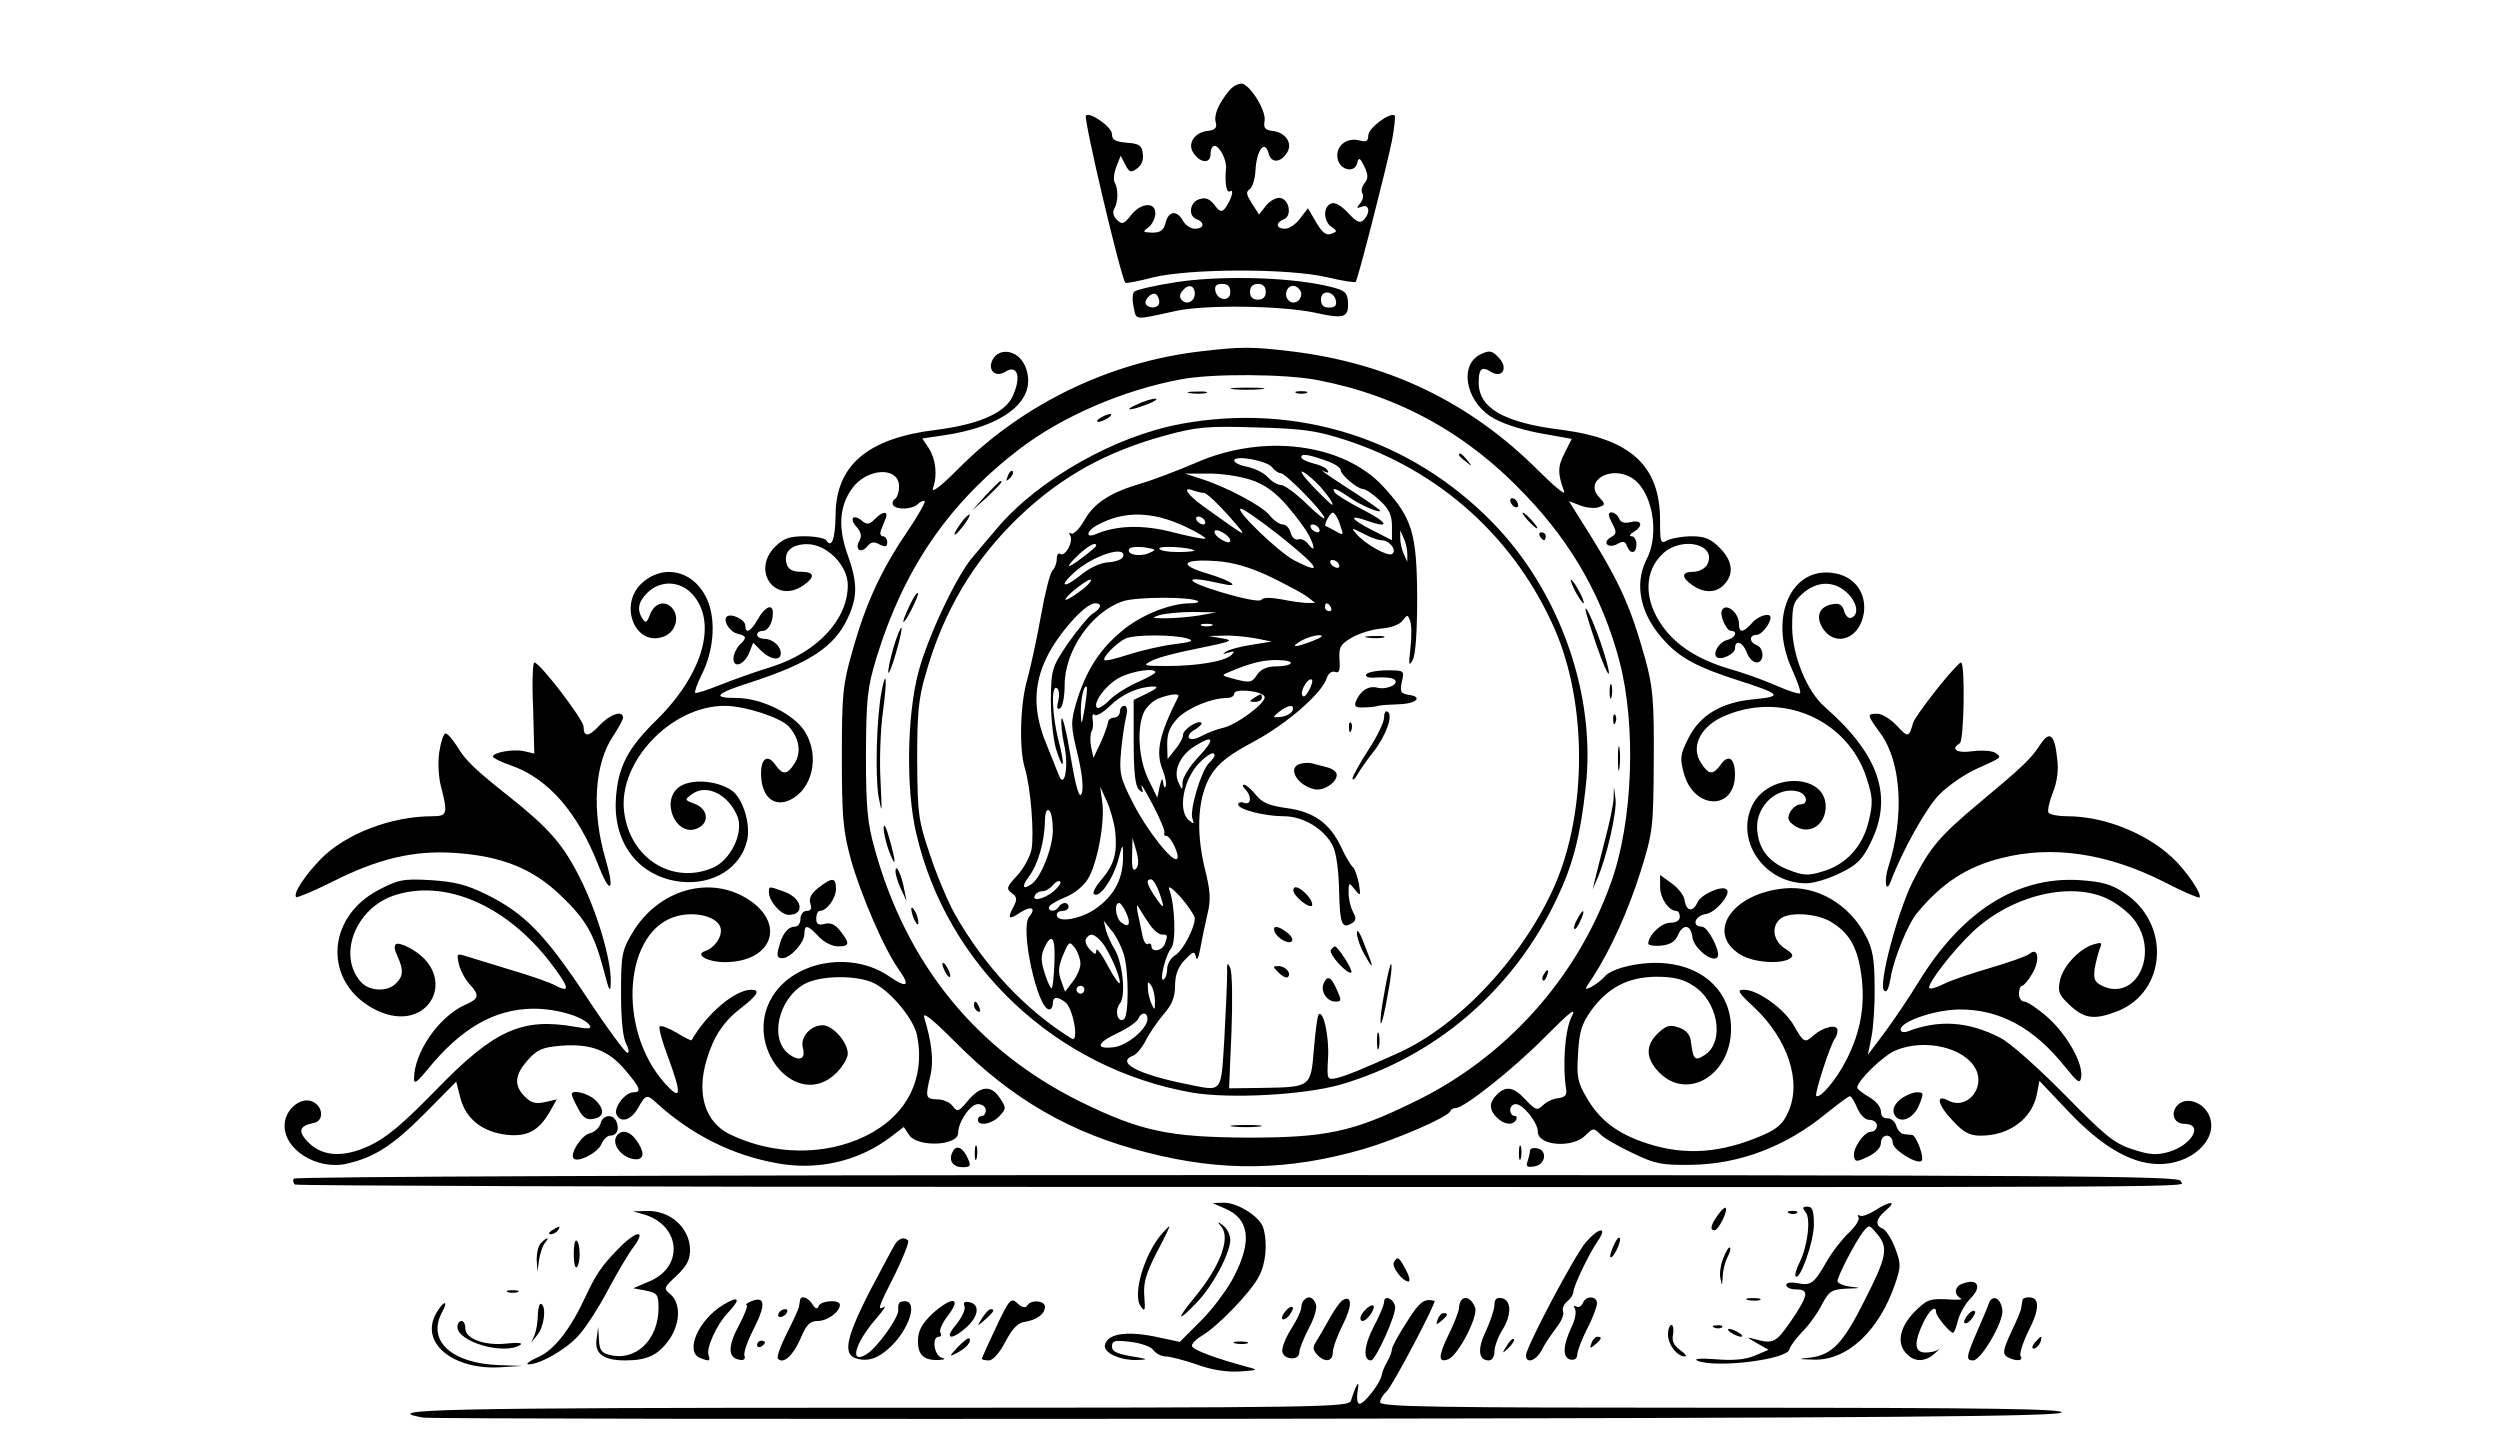 <?xml version="1.0" standalone="no"?>
<!DOCTYPE svg PUBLIC "-//W3C//DTD SVG 20010904//EN"
 "http://www.w3.org/TR/2001/REC-SVG-20010904/DTD/svg10.dtd">
<svg version="1.0" xmlns="http://www.w3.org/2000/svg"
 width="634pt" height="363pt" viewBox="0 0 634 363"
 preserveAspectRatio="xMidYMid meet">

<g transform="translate(0,363) scale(0.1,-0.1)"
fill="#000000" stroke="none">
<path d="M3118 3401 c-27 -32 -40 -62 -35 -81 4 -14 -1 -20 -21 -22 -33 -4
-51 -32 -36 -55 17 -27 44 -29 44 -4 0 12 4 21 10 21 13 0 32 -37 29 -58 -3
-37 1 -63 11 -57 11 7 2 -23 -13 -43 -9 -11 -14 -9 -27 8 -12 16 -23 20 -38
15 -25 -7 -30 -43 -7 -51 22 -9 18 -24 -5 -24 -10 0 -24 9 -30 20 -15 28 -37
25 -44 -5 -5 -19 -13 -25 -34 -25 -25 1 -25 2 -9 14 9 7 17 23 17 35 0 30 -37
27 -62 -5 -18 -23 -22 -24 -36 -11 -9 9 -11 20 -6 28 10 17 10 50 1 66 -4 6
-2 24 4 40 l11 28 12 -23 c10 -19 14 -21 30 -9 11 8 17 22 14 38 -2 20 -9 25
-40 27 -30 3 -38 7 -38 22 0 18 -56 57 -66 47 -7 -7 89 -413 100 -424 2 -2 34
4 72 14 93 22 341 23 439 0 38 -9 71 -14 73 -12 5 4 77 285 92 358 6 32 9 61
7 64 -11 10 -67 -32 -67 -50 0 -15 -5 -18 -23 -13 -32 8 -60 -14 -55 -45 4
-30 44 -40 50 -12 4 15 7 13 18 -9 10 -22 10 -30 1 -42 -7 -8 -10 -20 -6 -26
4 -6 1 -18 -6 -26 -10 -12 -9 -13 5 -8 19 7 22 -16 4 -34 -9 -9 -18 -5 -39 18
-18 19 -34 28 -43 24 -21 -8 -20 -44 0 -59 16 -11 16 -12 0 -18 -12 -5 -23 3
-38 29 l-21 36 -20 -26 c-10 -14 -27 -26 -38 -26 -23 0 -25 15 -3 24 21 8 14
50 -9 54 -10 2 -26 -7 -36 -19 l-18 -23 -18 28 c-14 22 -16 29 -6 36 7 4 14
26 15 49 3 50 23 78 33 43 6 -26 30 -26 47 1 15 23 -3 51 -36 55 -20 2 -24 8
-21 25 5 25 -35 90 -57 95 -8 1 -23 -6 -32 -17z"/>
<path d="M2980 2914 c-52 -8 -99 -19 -104 -24 -4 -4 -5 -22 -1 -39 7 -34 0
-33 105 -10 74 17 269 14 355 -4 76 -17 87 -13 83 33 -3 21 -11 26 -63 37
-100 21 -269 24 -375 7z m50 -29 c0 -19 -20 -29 -32 -17 -8 8 -7 16 2 26 14
17 30 12 30 -9z m90 4 c0 -25 -33 -22 -38 4 -2 12 3 17 17 17 15 0 21 -6 21
-21z m90 1 c0 -13 -7 -20 -20 -20 -13 0 -20 7 -20 20 0 13 7 20 20 20 13 0 20
-7 20 -20z m90 -5 c0 -19 -20 -29 -32 -17 -15 15 -2 43 17 36 8 -3 15 -12 15
-19z m-360 -21 c0 -14 -21 -19 -33 -7 -9 9 13 34 24 27 5 -3 9 -12 9 -20z
m448 3 c2 -12 -3 -17 -17 -17 -15 0 -21 6 -21 21 0 25 33 22 38 -4z"/>
<path d="M3045 2739 c-231 -27 -450 -133 -613 -296 -46 -47 -71 -65 -66 -51
12 33 7 74 -11 102 l-16 24 48 7 c164 23 247 93 213 176 -18 43 -70 50 -85 12
-9 -25 12 -40 34 -26 33 21 42 -16 17 -66 -21 -40 -88 -68 -191 -81 -175 -21
-256 -90 -256 -218 -1 -59 -10 -84 -24 -62 -3 5 -28 10 -54 10 -39 0 -53 -5
-75 -26 -62 -62 1 -148 72 -98 30 21 28 34 -7 34 -21 0 -32 6 -36 20 -9 30 12
50 52 50 50 0 103 -54 103 -104 0 -87 -77 -170 -193 -207 -40 -12 -98 -33
-131 -46 -32 -13 -60 -22 -63 -20 -2 3 5 23 16 45 30 59 37 133 17 185 -29 76
-107 100 -165 51 -65 -54 -21 -167 53 -138 26 10 38 41 26 64 -16 29 -48 25
-61 -7 -8 -22 -12 -24 -19 -13 -16 24 -11 45 13 68 33 31 81 29 112 -4 66 -71
28 -203 -89 -319 -74 -72 -99 -120 -104 -200 -8 -114 59 -199 164 -211 83 -9
153 35 169 106 9 42 -12 107 -40 126 -38 25 -100 29 -130 10 -54 -35 -9 -135
47 -105 28 15 22 48 -9 60 -27 10 -28 11 -8 25 36 27 92 0 115 -56 17 -41 -17
-112 -63 -131 -102 -43 -209 24 -224 141 -17 126 118 270 255 270 50 0 140
-29 162 -52 27 -30 33 -66 15 -94 -19 -30 -30 -30 -49 -3 -19 27 -36 16 -36
-22 0 -58 31 -87 73 -68 57 27 76 109 40 171 -27 46 -111 88 -176 88 -63 0
-53 11 38 40 150 49 213 91 246 165 24 52 24 88 -2 160 -24 68 -20 121 11 165
38 54 120 58 120 6 0 -14 -5 -28 -10 -31 -6 -4 -8 -11 -5 -16 9 -13 49 -11 63
3 6 6 14 9 17 7 2 -3 -18 -39 -46 -80 -65 -96 -104 -181 -137 -299 -25 -87
-27 -111 -27 -270 0 -151 3 -187 23 -260 25 -89 85 -229 123 -281 28 -40 19
-46 -26 -15 -95 65 -240 40 -296 -51 -78 -126 62 -293 162 -194 16 16 29 38
29 49 0 29 -38 72 -64 72 -30 0 -57 -30 -50 -57 8 -28 -8 -36 -34 -17 -51 36
-30 139 37 178 40 23 136 24 179 2 43 -22 101 -93 108 -133 21 -110 -27 -203
-131 -254 -102 -50 -232 -49 -341 3 -66 30 -89 104 -61 193 17 57 43 96 88
130 41 32 48 45 24 45 -41 0 -113 -61 -151 -128 -1 -2 -18 7 -38 19 -20 12
-39 19 -43 16 -3 -4 6 -38 21 -77 36 -98 34 -114 -9 -66 -122 138 -102 389 33
423 51 13 106 -4 110 -33 3 -21 -16 -48 -40 -56 -27 -9 7 -28 50 -28 118 0
156 94 63 157 -98 66 -232 28 -298 -84 -26 -44 -28 -56 -28 -153 0 -66 5 -113
13 -127 7 -13 8 -23 3 -23 -5 0 -53 65 -105 144 -105 158 -156 210 -253 258
-51 25 -81 32 -141 36 -70 4 -82 1 -132 -25 -137 -72 -139 -240 -5 -305 134
-65 214 90 82 159 -35 18 -44 11 -29 -22 16 -35 15 -51 -4 -69 -21 -22 -67
-20 -88 3 -61 67 -15 187 83 220 128 43 284 -24 396 -169 49 -64 53 -80 13
-59 -12 7 -66 26 -118 41 -52 16 -104 32 -114 35 -17 5 -18 3 -12 -23 4 -16
16 -38 27 -50 26 -28 24 -37 -11 -52 -67 -30 -130 -121 -130 -188 0 -14 8 -8
32 21 87 108 172 156 271 157 61 0 129 -21 143 -43 5 -8 -6 -9 -37 -3 -136 24
-206 -8 -355 -162 -85 -87 -125 -120 -168 -140 -67 -31 -121 -27 -157 12 -24
26 -19 39 16 46 25 4 26 37 2 52 -28 18 -71 -12 -75 -53 -6 -64 81 -120 158
-102 70 16 116 46 196 126 l81 82 11 -43 c14 -52 56 -85 118 -92 51 -5 80 10
108 58 l18 32 -30 -7 c-24 -5 -35 -2 -51 14 -28 28 -26 55 7 92 24 27 37 33
84 37 75 6 121 -11 163 -61 38 -44 43 -57 22 -57 -21 0 -50 -37 -44 -55 10
-24 37 -17 55 15 20 35 22 36 48 12 88 -80 192 -132 305 -152 103 -19 206 5
287 66 l34 26 14 -21 c22 -31 124 -27 124 6 0 28 31 73 50 73 11 0 20 -7 20
-15 0 -8 -4 -15 -10 -15 -5 0 -10 -4 -10 -10 0 -17 36 -11 55 10 17 18 17 21
1 45 -22 34 -49 32 -81 -6 -24 -29 -27 -30 -39 -14 -7 10 -25 17 -39 17 -30 1
-31 5 -17 62 8 37 3 83 -16 145 -5 17 19 -2 77 -60 144 -146 296 -234 489
-282 191 -49 358 -46 548 9 85 25 214 81 220 96 2 5 8 8 14 8 21 0 146 99 226
180 67 67 81 78 67 50 -16 -32 -23 -121 -13 -184 2 -13 -4 -19 -20 -21 -13 -1
-30 -9 -39 -18 -15 -14 -18 -13 -44 14 -30 33 -50 36 -73 13 -20 -20 -20 -38
0 -58 18 -18 40 -21 49 -6 3 6 1 10 -4 10 -6 0 -11 7 -11 15 0 8 6 15 14 15
19 0 56 -47 56 -70 0 -36 88 -42 120 -10 20 20 22 20 38 4 9 -10 46 -31 82
-48 58 -28 74 -31 150 -30 123 2 240 47 341 130 30 24 57 44 60 44 4 0 12 -13
19 -30 8 -18 20 -30 31 -30 11 0 19 -7 19 -15 0 -8 -7 -15 -15 -15 -18 0 -48
-44 -43 -64 3 -13 7 -13 36 1 19 9 32 23 32 34 0 11 7 19 15 19 8 0 15 -8 15
-18 0 -18 62 -56 73 -46 8 8 -13 64 -24 66 -5 0 -15 1 -21 2 -7 1 -16 10 -19
21 -3 11 -13 19 -22 19 -11 -1 -17 6 -17 18 0 11 -13 26 -30 36 -16 9 -30 20
-30 24 0 17 67 82 97 94 73 31 174 8 203 -46 26 -49 -22 -106 -69 -81 -34 18
-27 -12 13 -53 26 -28 41 -36 69 -36 73 0 131 43 143 107 l6 32 73 -77 c84
-89 159 -133 228 -134 83 -2 152 61 131 119 -12 36 -58 54 -81 31 -20 -20 -10
-48 16 -48 50 0 21 -53 -38 -71 -32 -9 -48 -8 -92 6 -47 15 -70 34 -174 140
-66 67 -139 132 -162 143 -81 42 -156 47 -236 16 -10 -3 -17 -1 -17 5 0 21 89
51 151 51 101 0 187 -47 264 -143 35 -43 40 -47 43 -28 5 35 -36 107 -85 151
-25 22 -52 40 -59 40 -8 0 -14 9 -14 20 0 11 4 20 8 20 4 0 16 14 26 31 20 34
15 69 -7 50 -8 -6 -53 -22 -101 -36 -48 -14 -101 -32 -118 -41 -16 -8 -32 -13
-35 -10 -8 8 60 96 111 144 100 93 252 129 346 80 25 -13 55 -38 67 -57 57
-85 -2 -199 -84 -162 -21 10 -24 17 -21 44 3 17 9 40 13 51 7 16 5 17 -16 11
-36 -11 -78 -56 -85 -92 -6 -28 -2 -37 26 -63 37 -34 62 -37 121 -14 124 50
134 222 17 299 -34 23 -57 29 -114 33 -158 10 -298 -78 -409 -259 -21 -35 -59
-91 -83 -124 l-45 -60 9 45 c5 25 9 83 8 130 0 66 -5 94 -22 126 -42 81 -124
129 -207 121 -134 -13 -200 -114 -111 -168 32 -20 101 -25 125 -10 11 7 8 13
-13 26 -29 19 -35 55 -11 75 22 18 91 14 127 -7 47 -28 68 -63 78 -133 11 -77
-1 -146 -37 -217 -25 -50 -68 -101 -77 -92 -5 5 38 137 48 146 3 4 6 13 6 20
0 17 -36 9 -61 -13 -22 -20 -25 -18 -49 24 -24 43 -92 92 -127 92 -19 0 -16
-6 25 -44 86 -81 122 -189 87 -266 -13 -30 -28 -43 -65 -59 -104 -45 -194 -52
-289 -22 -76 24 -123 58 -157 117 -23 39 -26 53 -22 112 3 55 9 75 33 109 42
58 93 85 164 86 43 0 68 -5 94 -22 64 -39 82 -142 31 -176 -26 -17 -30 -13
-36 35 -2 16 -12 28 -30 34 -23 8 -32 6 -53 -14 -33 -31 -32 -65 4 -101 72
-71 181 -4 181 112 0 90 -65 156 -165 166 -59 6 -137 -11 -156 -34 -7 -8 -21
-19 -32 -25 -20 -10 -20 -9 2 23 46 71 91 171 122 270 31 99 32 112 33 279 1
152 -2 186 -21 257 -41 146 -68 204 -176 373 l-18 29 29 -11 c16 -6 37 -8 47
-4 17 6 17 7 -1 27 -35 39 28 78 81 49 54 -29 76 -141 41 -208 -33 -65 -16
-143 48 -210 38 -41 83 -65 183 -97 109 -35 115 -41 44 -48 -84 -7 -140 -40
-169 -99 -21 -41 -22 -51 -12 -88 25 -94 130 -97 130 -4 0 41 -17 53 -36 25
-20 -27 -30 -27 -50 4 -26 39 -4 88 50 115 148 71 322 -2 370 -154 16 -49 16
-63 5 -109 -15 -63 -57 -110 -117 -127 -35 -11 -48 -11 -86 4 -52 20 -78 55
-80 107 -1 57 52 105 103 92 24 -6 29 -33 6 -33 -8 0 -19 -9 -25 -19 -8 -16
-6 -23 11 -35 37 -25 79 1 79 49 0 83 -142 87 -185 5 -46 -90 28 -200 136
-200 19 0 58 12 86 26 42 20 57 35 77 77 58 116 22 223 -116 344 -46 40 -82
130 -83 201 0 58 3 66 28 88 37 32 81 31 113 -1 25 -25 29 -55 8 -62 -6 -2
-14 6 -17 17 -4 15 -12 21 -28 18 -35 -5 -46 -31 -26 -62 33 -49 95 -25 104
41 6 49 -23 90 -73 99 -110 21 -170 -110 -110 -242 14 -31 24 -59 21 -62 -2
-3 -30 6 -62 20 -32 14 -85 33 -118 42 -77 23 -133 58 -168 107 -49 67 -48
140 0 185 50 46 140 23 112 -29 -6 -9 -21 -17 -34 -17 -31 0 -32 -14 -3 -34
30 -21 61 -20 81 2 25 27 21 60 -12 93 -23 23 -38 29 -71 29 -23 0 -50 -5 -61
-10 -18 -10 -19 -7 -19 50 0 139 -74 207 -250 230 -146 18 -210 55 -210 120 0
35 8 42 31 27 30 -18 45 11 19 37 -16 17 -23 18 -44 8 -55 -25 -41 -115 24
-158 24 -16 71 -32 122 -42 l84 -15 -18 -36 c-18 -34 -18 -52 -1 -98 3 -10
-27 15 -68 56 -172 171 -377 270 -624 300 -100 12 -128 12 -230 0z m297 -73
c207 -40 382 -137 529 -294 118 -124 194 -260 236 -419 43 -164 34 -406 -21
-560 -86 -243 -268 -446 -501 -558 -155 -76 -223 -90 -420 -90 -200 1 -272 16
-425 91 -263 130 -441 348 -522 642 -18 64 -22 104 -22 237 1 145 3 168 27
248 69 224 182 390 362 528 107 82 263 150 410 177 77 15 265 14 347 -2z"/>
<path d="M3127 2643 c18 -2 50 -2 70 0 21 2 7 4 -32 4 -38 0 -55 -2 -38 -4z"/>
<path d="M3018 2633 c12 -2 30 -2 40 0 9 3 -1 5 -23 4 -22 0 -30 -2 -17 -4z"/>
<path d="M3288 2633 c6 -2 18 -2 25 0 6 3 1 5 -13 5 -14 0 -19 -2 -12 -5z"/>
<path d="M2885 2605 c-39 -17 -21 -18 25 0 19 7 28 14 20 14 -8 0 -28 -6 -45
-14z"/>
<path d="M2790 2570 c-8 -5 -10 -10 -5 -10 6 0 17 5 25 10 8 5 11 10 5 10 -5
0 -17 -5 -25 -10z"/>
<path d="M2995 2555 c-168 -31 -360 -140 -465 -263 -22 -26 -51 -60 -65 -77
-40 -47 -113 -202 -136 -290 -29 -109 -32 -298 -5 -410 78 -336 356 -596 700
-656 96 -16 281 -6 374 20 242 70 440 240 550 472 40 83 60 159 73 280 28 236
-65 499 -236 674 -208 213 -496 304 -790 250z m415 -40 c242 -78 432 -250 533
-481 82 -188 82 -461 0 -649 -79 -180 -241 -354 -394 -424 -95 -43 -135 -59
-159 -65 -25 -5 -25 -4 -22 52 3 53 -12 122 -24 109 -3 -2 -8 -42 -12 -88 -8
-97 -7 -96 -136 -98 l-79 -1 6 143 c3 78 2 151 -3 162 -7 16 -9 14 -8 -15 0
-19 -3 -92 -7 -163 -9 -143 -3 -135 -97 -116 -124 25 -179 55 -134 72 8 3 23
21 32 39 9 18 30 48 45 66 21 24 29 43 29 72 0 27 7 47 24 65 22 23 25 24 29
8 2 -11 7 -2 11 22 4 22 12 61 18 86 9 37 8 59 -7 118 -23 96 -17 183 17 237
19 30 47 51 109 84 83 45 172 122 184 161 4 12 13 18 21 15 10 -4 13 4 11 31
-2 31 2 39 31 56 19 11 52 21 75 23 25 2 46 10 54 20 12 16 13 16 19 0 4 -10
4 -41 1 -69 -5 -43 -4 -48 5 -32 8 13 12 71 12 160 -1 162 -12 201 -86 281
-101 110 -305 136 -476 60 -45 -19 -107 -43 -138 -52 -79 -23 -120 -50 -145
-95 -12 -21 -27 -35 -32 -32 -6 3 -7 1 -3 -5 9 -15 -12 -54 -25 -47 -5 4 -9
-2 -9 -12 0 -11 -5 -24 -11 -30 -6 -6 -19 -57 -29 -114 -10 -57 -26 -129 -34
-159 -19 -62 -22 -179 -7 -228 15 -49 24 -166 17 -206 -4 -19 -20 -49 -37 -67
-26 -28 -28 -33 -13 -44 13 -9 14 -16 5 -33 -17 -32 -13 -36 15 -17 29 19 43
13 24 -10 -24 -29 21 -235 51 -235 5 0 9 7 9 15 0 18 11 19 32 3 20 -16 35
-103 16 -92 -117 72 -221 183 -296 315 -17 30 -46 98 -63 150 -30 88 -32 104
-33 239 0 121 3 158 22 222 45 159 122 288 238 399 107 101 219 164 374 206
75 20 102 23 225 19 119 -3 153 -8 225 -31z m-37 -57 c15 -6 27 -15 27 -20 0
-12 41 -47 56 -48 7 0 26 -13 43 -29 24 -22 31 -38 31 -65 l0 -36 -51 26 c-55
28 -61 41 -11 23 60 -21 52 -4 -13 29 -35 18 -67 38 -70 43 -10 15 5 10 35
-11 28 -20 80 -43 80 -35 0 2 -27 21 -59 42 -73 47 -100 66 -82 57 9 -4 12 -3
7 4 -3 6 -20 13 -36 17 -17 4 -30 11 -30 16 0 10 22 6 73 -13z m-147 -13 c6
-8 16 -15 22 -15 12 0 105 -95 111 -113 2 -7 -19 9 -46 36 -27 26 -56 47 -64
47 -9 0 -24 9 -34 20 -10 11 -33 22 -51 26 -19 3 -34 11 -34 16 0 15 83 0 96
-17z m120 -47 c22 -24 38 -48 32 -48 -2 0 -24 21 -49 47 -24 25 -35 42 -24 36
11 -6 29 -22 41 -35z m-180 17 c50 -15 83 -43 137 -117 27 -36 40 -81 14 -47
-7 9 -18 14 -25 11 -7 -2 -16 5 -19 17 -3 12 -12 21 -20 21 -8 0 -23 10 -33
23 -19 24 -109 72 -175 93 l-40 13 56 0 c30 1 78 -6 105 -14z m-113 -35 c7 0
34 -26 62 -57 54 -62 57 -63 -62 22 -42 30 -57 53 -27 41 9 -3 21 -6 27 -6z
m189 -106 c104 -83 118 -105 40 -65 -40 21 -154 131 -135 131 6 0 49 -30 95
-66z m-235 20 c30 -14 52 -28 50 -30 -2 -2 -39 5 -82 16 -76 20 -144 18 -197
-5 -27 -11 -22 10 6 24 67 36 138 35 223 -5z m391 6 c10 -28 10 -29 -11 -17
-12 7 -23 12 -25 13 -6 2 11 34 18 34 4 0 13 -13 18 -30z m-343 10 c3 -5 2
-10 -4 -10 -5 0 -13 5 -16 10 -3 6 -2 10 4 10 5 0 13 -4 16 -10z m290 -20 c3
-5 2 -10 -4 -10 -5 0 -13 5 -16 10 -3 6 -2 10 4 10 5 0 13 -4 16 -10z m-225
-31 c0 -6 -7 -6 -20 1 -11 6 -20 15 -20 21 0 6 7 6 20 -1 11 -6 20 -15 20 -21z
m383 1 c21 0 41 -26 27 -35 -11 -7 -70 26 -91 52 -13 15 -12 15 18 0 18 -10
38 -17 46 -17z m66 -35 l0 -20 -9 20 c-5 11 -9 29 -9 40 l0 20 9 -20 c5 -11 9
-29 9 -40z m-789 21 c0 -2 -16 -16 -35 -30 -42 -32 -46 -27 -8 9 25 22 43 32
43 21z m133 -19 c-24 -10 -58 -3 -49 11 3 5 20 6 38 4 31 -5 32 -6 11 -15z
m116 7 c2 -2 -17 -4 -42 -4 -26 0 -47 4 -47 9 0 8 79 3 89 -5z m-181 -16 c-3
-7 -19 -13 -37 -14 -19 -1 -47 -13 -71 -33 -42 -34 -56 -29 -17 6 47 44 135
72 125 41z m372 -50 c41 -20 84 -43 95 -51 l20 -16 -20 0 c-11 0 -40 4 -65 9
-28 5 -47 5 -51 -1 -3 -6 -46 2 -105 20 -93 28 -94 43 -2 22 59 -14 35 5 -32
25 -74 22 -61 37 25 31 42 -3 84 -15 135 -39z m175 32 c3 -5 2 -10 -4 -10 -5
0 -13 5 -16 10 -3 6 -2 10 4 10 5 0 13 -4 16 -10z m-645 -61 c-43 -34 -67 -42
-30 -9 19 16 39 30 45 30 5 0 -1 -9 -15 -21z m288 -34 c3 -3 -6 -5 -20 -5 -51
0 -128 -31 -175 -72 -56 -47 -89 -100 -113 -178 -15 -52 -15 -59 3 -134 12
-50 15 -86 10 -99 -6 -13 -14 13 -28 95 -10 62 -21 105 -23 95 -2 -9 1 -40 7
-67 12 -55 0 -114 -14 -75 -5 11 -18 46 -31 77 -34 82 -34 150 0 220 28 59 98
138 123 138 19 0 16 -13 -7 -27 -10 -7 -38 -41 -62 -75 -41 -61 -42 -66 -43
-143 0 -44 6 -100 13 -124 19 -61 24 -46 7 19 -17 64 -20 144 -5 135 6 -3 7
-18 4 -32 -5 -18 -3 -24 5 -19 6 4 11 31 11 59 0 87 68 185 147 212 35 12 179
12 191 0z m337 -15 c3 -5 1 -10 -4 -10 -6 0 -11 5 -11 10 0 6 2 10 4 10 3 0 8
-4 11 -10z m-335 -21 c-25 -4 -63 -7 -85 -7 -34 0 -36 1 -15 8 14 4 52 8 85 8
l60 -1 -45 -8z m33 -26 c-7 -2 -19 -2 -25 0 -7 3 -2 5 12 5 14 0 19 -2 13 -5z
m-63 -32 c20 -6 14 -9 -34 -15 -32 -4 -83 -16 -114 -26 -31 -10 -58 -17 -61
-14 -7 6 32 45 54 55 24 10 121 10 155 0z m175 0 l40 -8 -50 -8 c-27 -4 -57
-12 -65 -17 -11 -7 -10 -8 5 -3 15 5 17 3 8 -6 -16 -16 -86 -28 -163 -28 -60
0 -63 1 -40 13 14 8 68 22 120 32 83 17 91 20 60 25 l-35 6 40 1 c22 1 58 -3
80 -7z m145 -6 c-46 -18 -61 -18 -30 0 14 8 34 14 45 14 13 0 8 -5 -15 -14z
m-57 -57 c-2 -5 -19 -8 -37 -8 -23 0 -38 -7 -48 -21 -13 -20 -18 -21 -54 -12
-38 10 -39 10 -14 20 54 23 87 30 121 29 21 0 35 -4 32 -8z m-343 -23 c0 -3
-20 -14 -45 -25 -25 -11 -57 -31 -71 -45 -14 -15 -29 -23 -32 -20 -12 12 24
60 58 77 33 17 90 25 90 13z m389 -47 c-8 -14 -14 -18 -17 -10 -4 13 17 46 25
38 3 -2 -1 -15 -8 -28z m-568 -43 c-8 -46 -9 -47 -10 -13 -1 34 8 73 15 66 2
-2 -1 -26 -5 -53z m159 37 l-35 -17 0 -107 c0 -75 4 -111 13 -120 11 -11 12
-9 7 7 -3 11 9 -9 28 -45 19 -36 32 -68 30 -72 -2 -5 0 -8 5 -8 11 0 35 -51
27 -58 -11 -11 -77 73 -112 142 -32 63 -35 75 -30 130 3 34 9 73 13 89 4 17 2
27 -5 27 -6 0 -11 -7 -11 -15 0 -8 -7 -15 -15 -15 -8 0 -15 -6 -15 -12 -1 -7
-9 -30 -19 -52 l-18 -38 -6 28 c-3 16 -2 33 1 39 4 5 5 19 3 30 -2 11 1 17 5
12 4 -4 22 6 39 23 31 30 71 48 110 49 14 0 9 -5 -15 -17z m297 -9 c5 -15 -72
-72 -106 -79 -14 -3 -38 -12 -53 -20 -16 -9 -29 -11 -33 -5 -3 6 4 15 16 21
11 7 18 14 16 17 -9 8 -47 -17 -47 -31 0 -8 -9 -24 -20 -37 l-19 -24 -1 38 c0
29 7 45 28 67 27 26 85 50 125 50 9 0 17 5 17 11 0 14 72 7 77 -8z m-219 0
c-49 -98 -58 -141 -39 -187 6 -16 10 -34 7 -40 -2 -6 -5 -2 -6 9 -2 14 -4 11
-9 -9 l-6 -29 -22 45 c-25 50 -31 130 -12 172 7 14 24 30 38 35 32 12 54 13
49 4z m290 -35 c-3 -7 -15 -14 -29 -16 -23 -2 -23 -2 -5 13 24 18 39 20 34 3z
m-239 -118 c-22 -23 -39 -51 -40 -63 0 -22 -1 -22 -10 -2 -15 30 4 71 43 94
47 29 50 17 7 -29z m41 4 c0 -3 -6 -12 -14 -19 -20 -20 -50 -121 -42 -141 5
-14 4 -15 -9 -4 -29 24 -14 105 28 147 22 21 37 29 37 17z m-252 -191 c6 -55
-2 -85 -34 -123 -15 -17 -24 -34 -20 -37 13 -13 47 35 61 83 12 46 13 47 13
14 1 -54 -19 -96 -62 -129 -38 -31 -106 -44 -106 -21 0 6 7 10 15 10 8 0 15 5
15 10 0 6 -4 10 -9 10 -6 0 -13 -4 -16 -10 -8 -12 -25 -13 -25 -1 0 5 18 16
40 25 24 9 48 29 59 47 24 39 44 147 36 197 l-5 37 16 -35 c9 -19 19 -54 22
-77z m-158 1 c0 -44 -31 -121 -54 -136 -23 -16 -26 -7 -6 20 23 31 39 88 40
140 0 20 4 31 10 27 6 -3 10 -26 10 -51z m211 -97 c-8 -8 -11 2 -10 34 l1 44
10 -34 c6 -23 6 -37 -1 -44z m-210 -58 c-24 -20 -57 -26 -46 -9 3 6 12 10 19
10 8 0 19 7 26 15 7 9 16 13 19 9 3 -3 -5 -14 -18 -25z m268 0 c16 -45 14 -48
-9 -14 -22 33 -25 45 -11 45 5 0 14 -14 20 -31z m91 -67 c0 -25 -29 -81 -49
-94 -12 -7 -21 -23 -21 -35 0 -12 -4 -24 -9 -27 -12 -8 4 61 19 79 13 15 10
111 -5 150 -4 11 9 2 29 -20 19 -22 35 -46 36 -53z m-174 13 c13 -28 7 -40
-13 -24 -14 12 -18 49 -5 49 4 0 12 -11 18 -25z m58 -27 c10 -16 25 -28 32
-28 16 0 16 -2 8 -24 -7 -18 -34 -22 -34 -5 0 5 -4 8 -9 5 -5 -3 -11 7 -14 23
-3 16 -9 42 -12 57 -3 16 -2 22 2 14 5 -8 16 -27 27 -42z m-64 -78 c13 -45 13
-157 0 -165 -16 -10 -24 23 -10 40 16 19 7 104 -13 137 -8 13 -18 34 -22 48
l-6 25 20 -25 c12 -14 25 -41 31 -60z m-57 32 c18 -20 47 -85 47 -104 -1 -7
-14 12 -30 42 -16 30 -29 48 -30 40 0 -12 -3 -12 -16 2 -9 9 -13 21 -10 27 10
16 20 14 39 -7z m-119 -53 c-1 -33 -4 -63 -7 -65 -2 -2 -10 14 -17 36 -10 31
-11 46 -2 65 19 42 29 28 26 -36z m66 -3 c0 -12 -9 -32 -20 -46 l-19 -25 -10
28 c-8 22 -7 36 5 65 15 35 16 36 30 18 8 -11 14 -29 14 -40z m189 -96 c0 -23
-1 -23 -9 -5 -5 11 -9 29 -9 40 -1 17 1 17 9 5 5 -8 9 -26 9 -40z m-179 30 c0
-5 -4 -10 -10 -10 -5 0 -10 5 -10 10 0 6 5 10 10 10 6 0 10 -4 10 -10z m160
-74 c0 -25 -53 -69 -87 -72 -47 -5 -41 12 13 37 25 12 48 28 51 36 7 17 23 17
23 -1z"/>
<path d="M3468 2013 c12 -2 30 -2 40 0 9 3 -1 5 -23 4 -22 0 -30 -2 -17 -4z"/>
<path d="M3465 1920 c-4 -7 6 -10 29 -8 19 1 39 -1 43 -6 12 -11 -20 -26 -44
-20 -23 6 -44 -8 -55 -36 -4 -12 1 -15 21 -14 14 0 31 2 36 4 6 2 29 3 52 4
45 1 63 19 25 24 -20 3 -22 8 -17 33 7 29 6 29 -39 29 -24 0 -48 -5 -51 -10z"/>
<path d="M3510 1810 c0 -11 -18 -49 -40 -82 -22 -34 -40 -67 -40 -72 0 -6 6
-2 12 9 6 11 24 37 40 57 33 42 52 95 37 103 -5 4 -9 -3 -9 -15z"/>
<path d="M3421 1784 c0 -11 3 -14 6 -6 3 7 2 16 -1 19 -3 4 -6 -2 -5 -13z"/>
<path d="M3298 1693 c-36 -9 -7 -57 38 -65 23 -3 54 18 54 37 0 7 -11 16 -24
19 -13 3 -30 8 -38 10 -7 2 -21 2 -30 -1z"/>
<path d="M3158 1628 c17 -17 15 -41 -3 -34 -8 3 -15 1 -15 -4 0 -13 67 -30
116 -30 49 0 102 -32 124 -75 9 -18 15 -63 16 -115 2 -84 7 -97 33 -81 10 6
11 13 2 29 -6 11 -11 33 -11 48 0 27 1 27 16 8 15 -18 15 -17 10 16 -4 18 -10
36 -14 40 -5 3 -19 26 -31 52 -29 61 -70 90 -140 99 -43 6 -61 14 -76 33 -12
15 -25 26 -30 26 -5 0 -4 -5 3 -12z"/>
<path d="M3280 1372 c0 -14 39 -46 47 -39 3 4 -2 16 -12 27 -19 21 -35 26 -35
12z"/>
<path d="M3232 1268 c6 -17 36 -34 44 -25 4 4 -1 14 -12 22 -23 18 -37 19 -32
3z"/>
<path d="M3441 1265 c0 -11 8 -36 19 -55 25 -45 25 -37 0 25 -10 28 -19 41
-19 30z"/>
<path d="M3375 1221 c-6 -11 44 -65 52 -57 5 5 -34 66 -42 66 -2 0 -6 -4 -10
-9z"/>
<path d="M3511 1114 c-8 -41 -12 -77 -9 -79 2 -2 10 29 17 71 8 41 12 77 9 79
-2 2 -10 -29 -17 -71z"/>
<path d="M3243 1163 c9 -9 19 -14 23 -11 10 10 -6 28 -24 28 -15 0 -15 -1 1
-17z"/>
<path d="M3356 1134 c-7 -19 10 -44 30 -44 17 0 17 2 2 35 -13 29 -23 32 -32
9z"/>
<path d="M3492 990 c0 -19 2 -27 5 -17 2 9 2 25 0 35 -3 9 -5 1 -5 -18z"/>
<path d="M3180 1860 c-13 -8 -12 -10 3 -10 9 0 17 5 17 10 0 12 -1 12 -20 0z"/>
<path d="M3700 2476 c0 -2 8 -10 18 -17 15 -13 16 -12 3 4 -13 16 -21 21 -21
13z"/>
<path d="M2556 2423 c-6 -14 -5 -15 5 -6 7 7 10 15 7 18 -3 3 -9 -2 -12 -12z"/>
<path d="M2499 2373 l-34 -38 38 34 c34 33 42 41 34 41 -2 0 -19 -17 -38 -37z"/>
<path d="M3830 2361 c0 -5 5 -13 10 -16 6 -3 10 -2 10 4 0 5 -4 13 -10 16 -5
3 -10 2 -10 -4z"/>
<path d="M2438 2305 c-25 -34 -22 -43 3 -11 12 15 20 29 18 31 -2 1 -12 -7
-21 -20z"/>
<path d="M3875 2310 c10 -11 20 -20 23 -20 3 0 -3 9 -13 20 -10 11 -20 20 -23
20 -3 0 3 -9 13 -20z"/>
<path d="M3905 2270 c3 -5 8 -10 11 -10 2 0 4 5 4 10 0 6 -5 10 -11 10 -5 0
-7 -4 -4 -10z"/>
<path d="M3995 2130 c9 -16 18 -30 21 -30 2 0 -2 14 -11 30 -9 17 -18 30 -21
30 -2 0 2 -13 11 -30z"/>
<path d="M2307 2095 c-24 -50 -20 -58 4 -12 11 22 19 41 17 43 -3 2 -12 -12
-21 -31z"/>
<path d="M4021 2085 c-1 -5 13 -48 29 -95 30 -86 42 -93 16 -10 -17 54 -45
119 -45 105z"/>
<path d="M2265 1985 c-9 -32 -14 -59 -12 -61 2 -3 11 21 20 53 9 31 15 58 13
61 -2 2 -12 -22 -21 -53z"/>
<path d="M2236 1878 c-13 -65 -17 -214 -8 -268 9 -48 9 -43 5 40 -3 52 0 131
6 174 11 80 9 115 -3 54z"/>
<path d="M4082 1875 c0 -16 2 -22 5 -12 2 9 2 23 0 30 -3 6 -5 -1 -5 -18z"/>
<path d="M4091 1804 c0 -11 3 -14 6 -6 3 7 2 16 -1 19 -3 4 -6 -2 -5 -13z"/>
<path d="M4103 1705 c0 -27 2 -38 4 -22 2 15 2 37 0 50 -2 12 -4 0 -4 -28z"/>
<path d="M4092 1604 c-1 -17 -11 -64 -22 -105 -10 -41 -22 -85 -25 -99 l-6
-25 11 25 c24 53 51 172 47 203 l-4 32 -1 -31z"/>
<path d="M2241 1530 c0 -14 7 -41 14 -60 18 -46 18 -28 0 35 -8 29 -14 39 -14
25z"/>
<path d="M2271 1420 c0 -8 6 -28 14 -45 l14 -30 -6 30 c-7 38 -22 68 -22 45z"/>
<path d="M2311 1325 c1 -19 18 -51 18 -35 0 8 -4 22 -9 30 -5 8 -9 11 -9 5z"/>
<path d="M4000 1299 c-7 -11 -10 -23 -7 -25 2 -2 9 7 15 21 14 30 7 33 -8 4z"/>
<path d="M2390 1185 c0 -5 5 -17 10 -25 5 -8 10 -10 10 -5 0 6 -5 17 -10 25
-5 8 -10 11 -10 5z"/>
<path d="M3915 1159 c-4 -6 -5 -12 -2 -15 2 -3 7 2 10 11 7 17 1 20 -8 4z"/>
<path d="M2470 1081 c0 -6 4 -13 10 -16 6 -3 7 1 4 9 -7 18 -14 21 -14 7z"/>
<path d="M3128 773 c17 -2 47 -2 65 0 17 2 3 4 -33 4 -36 0 -50 -2 -32 -4z"/>
<path d="M2218 2313 c-14 -14 -20 -14 -33 -3 -22 18 -32 4 -12 -17 11 -13 13
-23 6 -35 -12 -22 5 -33 21 -13 9 11 17 12 31 4 15 -7 19 -6 19 6 0 8 -5 15
-11 15 -6 0 -8 7 -5 15 3 8 9 22 12 30 8 20 -8 19 -28 -2z"/>
<path d="M4080 2324 c0 -3 5 -15 11 -26 9 -17 8 -23 -5 -30 -24 -13 -9 -30 15
-18 15 9 21 7 25 -5 9 -22 24 -19 24 5 0 11 -6 20 -12 20 -7 0 -5 5 5 11 25
15 21 32 -7 25 -16 -4 -26 -1 -30 9 -5 14 -26 22 -26 9z"/>
<path d="M1922 2060 c-18 -32 -32 -39 -32 -16 0 15 -37 32 -47 22 -10 -10 7
-38 27 -43 24 -6 25 -10 5 -29 -8 -9 -15 -24 -15 -34 0 -27 29 -15 41 17 l9
23 20 -20 c23 -23 50 -27 50 -7 0 19 -21 37 -42 37 -10 0 -18 5 -18 10 0 6 6
10 14 10 14 0 26 21 26 46 0 24 -20 16 -38 -16z"/>
<path d="M4367 2083 c-7 -12 11 -53 23 -53 18 0 11 -18 -10 -23 -20 -5 -37
-33 -27 -43 10 -10 47 7 47 22 0 23 20 16 30 -11 5 -14 16 -25 25 -25 19 0 20
36 0 44 -19 7 -20 26 0 26 12 0 35 28 35 44 0 14 -32 4 -47 -14 -22 -25 -33
-26 -33 -2 0 28 -32 54 -43 35z"/>
<path d="M1352 1835 l3 -116 -26 6 c-28 6 -79 -3 -79 -14 0 -3 21 -14 48 -23
93 -33 167 -119 219 -251 30 -78 43 -69 19 13 -36 122 -29 244 20 315 13 20
24 40 24 45 0 20 -33 9 -60 -20 -27 -29 -40 -30 -40 -3 0 18 -111 163 -125
163 -4 0 -6 -52 -3 -115z"/>
<path d="M4910 1880 c-30 -38 -56 -75 -58 -82 -11 -39 -13 -39 -41 -9 -16 17
-38 31 -50 31 -27 0 -27 -2 8 -50 53 -73 61 -210 20 -338 -12 -36 -6 -70 6
-37 29 77 90 187 124 221 22 22 64 51 93 64 67 30 65 29 48 41 -8 5 -34 7 -57
4 -40 -6 -58 5 -33 20 11 7 14 205 3 205 -5 -1 -33 -32 -63 -70z"/>
<path d="M1114 1723 c-4 -28 -2 -65 5 -90 17 -67 15 -73 -23 -73 -103 0 -219
-44 -282 -108 -41 -42 -71 -88 -63 -97 3 -2 44 15 92 39 117 59 207 80 311 73
117 -8 196 -39 267 -107 65 -62 85 -97 110 -190 14 -55 17 -60 18 -30 1 57
-35 179 -80 267 -41 81 -77 123 -178 203 -86 68 -111 92 -131 126 -12 19 -25
34 -30 34 -5 0 -12 -21 -16 -47z"/>
<path d="M5175 1743 c-25 -38 -45 -57 -153 -147 -104 -87 -127 -114 -172 -203
-38 -77 -87 -260 -72 -275 7 -7 12 5 17 34 7 45 44 136 67 163 63 76 126 117
214 139 129 33 269 12 413 -61 46 -24 86 -41 89 -39 7 8 -34 69 -70 102 -67
62 -173 104 -266 104 -23 0 -43 4 -47 9 -3 5 2 28 11 51 11 27 15 57 11 86 -6
61 -19 72 -42 37z"/>
<path d="M4210 1381 c0 -29 22 -61 41 -61 5 0 9 -7 9 -15 0 -9 -9 -15 -24 -15
-23 0 -56 -32 -56 -53 0 -4 15 -7 33 -5 22 2 35 10 42 26 13 30 33 28 37 -5 3
-27 50 -65 63 -51 11 10 -23 78 -39 78 -27 0 -18 28 10 32 24 3 65 51 53 62
-11 12 -65 -12 -74 -32 -12 -27 -29 -23 -33 6 -2 12 -17 31 -33 42 l-29 21 0
-30z"/>
<path d="M2076 1379 c-19 -15 -25 -27 -21 -40 4 -13 2 -19 -9 -19 -9 0 -16 -9
-16 -20 0 -11 -6 -20 -14 -20 -18 0 -33 -19 -41 -53 -6 -21 -4 -27 9 -27 20 0
56 39 56 62 0 24 8 23 36 -7 13 -14 34 -25 49 -25 30 0 31 7 6 39 -13 17 -25
22 -40 18 -16 -4 -21 -1 -21 14 0 10 4 19 9 19 18 0 41 32 41 56 0 29 -9 30
-44 3z"/>
<path d="M1950 1367 c0 -22 30 -57 50 -57 43 0 34 43 -12 59 -39 14 -38 14
-38 -2z"/>
<path d="M1450 855 c0 -4 7 -20 16 -36 11 -22 21 -29 36 -27 30 4 33 23 9 47
-19 19 -61 29 -61 16z"/>
<path d="M4819 842 c-15 -13 -20 -25 -16 -36 11 -28 49 -16 64 22 12 29 12 32
-6 32 -10 0 -29 -8 -42 -18z"/>
<path d="M1523 781 c-3 -11 -15 -22 -27 -25 -22 -5 -52 -53 -41 -64 11 -11 60
14 70 36 5 12 15 22 22 22 17 0 24 15 17 34 -8 22 -35 20 -41 -3z"/>
<path d="M1567 753 c-21 -20 9 -62 46 -63 21 0 22 19 1 48 -15 22 -35 28 -47
15z"/>
<path d="M2472 705 c0 -16 2 -22 5 -12 2 9 2 23 0 30 -3 6 -5 -1 -5 -18z"/>
<path d="M3852 705 c0 -16 2 -22 5 -12 2 9 2 23 0 30 -3 6 -5 -1 -5 -18z"/>
<path d="M2414 705 c-8 -20 4 -35 27 -35 22 0 23 4 9 31 -13 23 -28 25 -36 4z"/>
<path d="M3880 712 c0 -6 -3 -18 -6 -27 -5 -13 -2 -16 17 -13 29 4 34 41 7 46
-10 2 -18 -1 -18 -6z"/>
<path d="M745 641 c-3 -5 -1 -12 3 -15 5 -3 857 -6 1893 -6 3122 -1 2889 -2
2889 15 0 13 -272 15 -2389 15 -1464 0 -2392 -4 -2396 -9z"/>
<path d="M3107 565 c61 -26 69 -81 23 -171 -16 -32 -54 -83 -84 -113 l-54 -54
-66 14 c-72 14 -118 6 -124 -22 -4 -20 39 -39 81 -38 26 1 28 2 7 6 -57 9 -70
14 -70 29 0 14 8 16 47 11 26 -3 52 -12 58 -21 7 -9 21 -16 31 -16 11 0 46 -9
78 -20 38 -14 76 -20 110 -18 46 3 48 4 21 11 -78 21 -139 43 -142 53 -2 5 9
17 24 26 40 23 125 111 145 150 18 32 23 84 12 123 -7 28 -64 65 -100 65 l-29
-1 32 -14z"/>
<path d="M4756 561 c-17 -11 -34 -17 -39 -14 -6 3 -7 2 -4 -4 4 -5 -7 -23 -24
-39 -17 -16 -43 -49 -57 -74 -32 -56 -40 -61 -74 -54 -17 3 -28 1 -28 -5 0 -6
11 -11 25 -11 34 0 31 -15 -13 -80 -38 -55 -45 -59 -92 -46 -22 6 -21 5 5 -10
l30 -17 -35 -15 c-24 -10 -56 -13 -100 -9 -38 3 -57 1 -45 -4 48 -19 227 3
233 29 1 7 16 27 33 45 17 17 40 49 50 70 18 33 24 37 62 39 37 1 38 2 10 5
-18 2 -33 9 -33 14 0 13 45 99 64 124 16 20 16 20 36 -4 30 -35 25 -58 -32
-170 -54 -108 -82 -137 -138 -144 -32 -3 -31 -4 9 -5 85 -3 166 72 207 192 15
44 15 51 0 91 -9 24 -24 46 -31 49 -21 8 -18 25 8 47 29 24 10 24 -27 0z"/>
<path d="M4356 548 c-18 -25 -20 -38 -8 -38 10 0 35 50 28 57 -2 2 -11 -6 -20
-19z"/>
<path d="M4579 556 c14 -16 5 -88 -16 -129 -8 -16 -12 -31 -9 -34 11 -11 46
89 46 131 0 36 -4 46 -16 46 -13 0 -14 -3 -5 -14z"/>
<path d="M1634 550 c92 -28 101 -132 14 -169 l-42 -18 32 -6 c29 -6 32 -10 32
-44 0 -81 -58 -136 -124 -119 -21 5 -26 13 -27 39 l-2 32 -4 -30 c-6 -38 17
-55 73 -55 56 0 84 14 112 54 27 40 29 90 3 113 -19 16 -18 17 15 48 26 25 34
40 34 66 -1 55 -50 100 -110 98 l-35 -1 29 -8z"/>
<path d="M4538 553 c7 -3 16 -2 19 1 4 3 -2 6 -13 5 -11 0 -14 -3 -6 -6z"/>
<path d="M3098 518 c23 -29 -5 -102 -70 -180 -47 -57 -42 -63 8 -10 39 40 84
124 84 158 0 12 -8 28 -17 35 -16 13 -17 12 -5 -3z"/>
<path d="M1400 510 c-9 -6 -10 -10 -3 -10 6 0 15 5 18 10 8 12 4 12 -15 0z"/>
<path d="M2948 503 c-46 -52 -77 -157 -55 -186 10 -15 12 -11 9 25 -3 34 4 58
31 111 20 37 34 67 33 67 -2 0 -10 -8 -18 -17z"/>
<path d="M4022 480 c-28 -32 -152 -266 -152 -287 0 -23 26 -14 41 15 7 15 24
39 36 55 12 15 20 33 17 41 -3 7 2 19 11 26 8 7 15 17 15 23 0 15 39 96 62
130 26 37 3 35 -30 -3z"/>
<path d="M1566 461 c-40 -41 -55 -63 -82 -121 -37 -80 -78 -133 -118 -151 -23
-10 -34 -19 -26 -19 30 0 96 38 128 74 18 20 51 71 73 113 23 43 52 93 66 111
34 46 6 42 -41 -7z"/>
<path d="M4093 473 c-7 -15 -11 -28 -9 -31 6 -6 28 38 24 48 -2 5 -9 -3 -15
-17z"/>
<path d="M1372 478 c-7 -7 -11 -26 -11 -42 l2 -31 4 30 c3 17 9 36 15 43 13
15 6 16 -10 0z"/>
<path d="M1455 450 c0 -21 3 -36 7 -34 5 3 8 18 8 34 0 16 -3 31 -8 34 -4 2
-7 -13 -7 -34z"/>
<path d="M2272 478 c-5 -7 -35 -63 -67 -124 -66 -130 -70 -167 -19 -172 22 -2
40 5 63 24 61 51 85 139 34 122 -4 -2 -6 -10 -5 -19 3 -18 -52 -95 -80 -113
-45 -28 -31 27 24 90 18 21 27 35 21 30 -19 -11 -17 -3 27 83 21 43 36 81 33
85 -10 9 -20 7 -31 -6z"/>
<path d="M4371 441 c-7 -16 -11 -40 -8 -53 4 -20 4 -20 6 5 0 16 6 37 12 49 6
11 9 22 6 24 -2 3 -10 -9 -16 -25z"/>
<path d="M3535 429 c-7 -11 22 -49 37 -49 5 0 2 14 -7 30 -17 33 -21 35 -30
19z"/>
<path d="M4973 373 c-7 -2 -13 -11 -13 -18 0 -7 6 -15 13 -18 6 -3 -10 -4 -36
-2 -44 2 -51 -1 -83 -33 -37 -39 -45 -80 -18 -106 20 -21 47 -20 71 2 10 9 14
14 9 10 -6 -5 -20 -8 -33 -8 -28 0 -30 24 -6 75 15 32 33 47 33 27 0 -10 35
-52 43 -52 3 0 8 14 12 30 4 17 18 42 31 56 33 32 19 55 -23 37z"/>
<path d="M1288 353 c6 -2 18 -2 25 0 6 3 1 5 -13 5 -14 0 -19 -2 -12 -5z"/>
<path d="M1834 321 c-64 -39 -98 -120 -58 -135 23 -9 26 -8 21 7 -7 18 21 79
50 109 33 35 27 43 -13 19z"/>
<path d="M1905 330 c-11 -5 -16 -9 -12 -9 5 -1 -4 -23 -18 -50 -29 -53 -30
-84 -1 -89 12 -3 17 1 14 10 -3 7 8 39 25 71 30 60 27 81 -8 67z"/>
<path d="M2029 333 c-1 -5 -2 -12 -3 -18 -1 -5 -15 -36 -31 -67 -16 -32 -26
-60 -22 -64 14 -14 38 8 57 51 15 36 24 45 44 45 24 0 56 23 56 41 0 14 -48
11 -54 -3 -3 -9 -8 -8 -16 5 -11 17 -29 23 -31 10z"/>
<path d="M2526 264 c-20 -42 -36 -78 -36 -80 0 -2 8 -4 18 -4 10 0 27 19 42
48 18 34 32 48 50 50 30 5 50 20 50 38 0 16 -36 19 -45 3 -5 -7 -13 -5 -25 6
-16 15 -20 11 -54 -61z"/>
<path d="M3307 333 c-4 -3 -7 -12 -7 -20 0 -7 -12 -32 -26 -54 -14 -22 -24
-48 -22 -57 4 -21 43 -23 43 -2 0 9 11 36 24 61 14 26 22 53 18 62 -7 18 -19
22 -30 10z"/>
<path d="M3404 332 c-6 -4 -21 -25 -33 -47 -12 -22 -27 -47 -33 -57 -9 -13 -9
-20 1 -32 19 -22 41 -20 41 4 0 12 12 44 26 72 24 47 23 76 -2 60z"/>
<path d="M3510 328 c0 -7 -12 -36 -27 -64 -24 -46 -27 -84 -6 -84 12 1 65 118
61 137 -4 20 -28 30 -28 11z"/>
<path d="M3568 278 c-21 -32 -38 -64 -38 -69 0 -6 -5 -20 -12 -32 -7 -12 -13
-27 -14 -34 -3 -20 -44 -73 -56 -73 -6 0 -8 13 -5 33 6 31 -3 19 -17 -25 -5
-17 -71 -18 -1196 -18 -1105 0 -1276 -4 -1157 -25 17 -3 959 -4 2091 -3 1637
2 2060 6 2064 16 3 9 -174 12 -862 12 -729 0 -866 2 -866 14 0 7 7 19 16 27
14 11 128 228 122 230 -26 7 -38 -2 -70 -53z"/>
<path d="M3707 334 c-4 -4 -7 -14 -7 -21 0 -8 -12 -39 -27 -69 -26 -54 -26
-71 0 -61 25 10 76 108 68 131 -9 22 -23 30 -34 20z"/>
<path d="M3790 321 c0 -11 -10 -40 -21 -65 -23 -46 -20 -76 6 -76 9 0 15 9 15
23 0 12 9 37 21 56 23 38 22 74 -3 79 -13 2 -18 -3 -18 -17z"/>
<path d="M4014 325 c-4 -8 -11 -12 -17 -8 -6 3 -7 1 -3 -6 4 -7 1 -27 -8 -45
-23 -49 -24 -79 -3 -84 10 -2 17 3 17 13 0 8 11 38 25 65 14 27 25 56 25 65 0
19 -29 20 -36 0z"/>
<path d="M4433 333 c9 -2 23 -2 30 0 6 3 -1 5 -18 5 -16 0 -22 -2 -12 -5z"/>
<path d="M5043 323 c-3 -10 -17 -42 -30 -72 -27 -62 -28 -71 -9 -71 20 0 78
99 74 128 -4 31 -26 41 -35 15z"/>
<path d="M5129 333 c-1 -5 -2 -13 -3 -19 0 -6 -12 -34 -26 -63 -20 -44 -22
-54 -10 -62 21 -12 43 -11 34 2 -3 6 6 35 21 65 28 55 28 84 0 84 -8 0 -16 -3
-16 -7z"/>
<path d="M1107 301 c-45 -76 43 -148 168 -138 l50 3 -58 2 c-122 4 -185 62
-146 134 17 31 5 31 -14 -1z"/>
<path d="M1364 297 c0 -18 -4 -41 -8 -52 l-9 -20 16 20 c17 21 23 70 10 78 -5
3 -8 -9 -9 -26z"/>
<path d="M2364 298 c-26 -25 -35 -42 -36 -66 -1 -38 14 -52 52 -51 17 1 19 3
8 6 -19 5 -26 53 -7 53 5 0 7 5 4 10 -4 6 5 26 20 45 35 46 9 48 -41 3z"/>
<path d="M2446 317 c3 -8 -7 -28 -21 -46 -33 -38 -12 -42 28 -5 30 28 32 57 4
62 -11 2 -15 -1 -11 -11z"/>
<path d="M3260 305 c-7 -9 -11 -18 -8 -20 3 -3 11 1 18 10 7 9 11 18 8 20 -3
3 -11 -1 -18 -10z"/>
<path d="M3462 308 c-7 -7 -12 -16 -12 -20 0 -15 15 -8 28 12 13 22 3 27 -16
8z"/>
<path d="M1975 300 c-3 -5 -2 -10 4 -10 5 0 13 5 16 10 3 6 2 10 -4 10 -5 0
-13 -4 -16 -10z"/>
<path d="M2491 288 c-14 -23 -14 -23 8 -4 22 20 25 26 13 26 -4 0 -13 -10 -21
-22z"/>
<path d="M4990 295 c-7 -9 -11 -18 -8 -20 3 -3 11 1 18 10 7 9 11 18 8 20 -3
3 -11 -1 -18 -10z"/>
<path d="M3646 284 c-5 -14 -4 -15 9 -4 17 14 19 20 6 20 -5 0 -12 -7 -15 -16z"/>
<path d="M1160 265 c0 -38 118 -72 159 -46 8 5 -4 7 -32 4 -57 -7 -107 12
-107 38 0 11 -4 19 -10 19 -5 0 -10 -7 -10 -15z"/>
<path d="M4230 246 c0 -26 23 -56 43 -56 6 0 1 7 -12 16 -16 12 -22 23 -18 40
2 13 0 24 -4 24 -5 0 -9 -11 -9 -24z"/>
<path d="M4348 263 c7 -3 16 -2 19 1 4 3 -2 6 -13 5 -11 0 -14 -3 -6 -6z"/>
<path d="M4390 250 c8 -5 20 -10 25 -10 6 0 3 5 -5 10 -8 5 -19 10 -25 10 -5
0 -3 -5 5 -10z"/>
<path d="M2429 214 c-23 -25 -23 -26 -2 -15 23 12 38 29 31 37 -3 2 -15 -8
-29 -22z"/>
<path d="M3821 217 c-13 -21 -12 -21 5 -5 10 10 16 20 13 22 -3 3 -11 -5 -18
-17z"/>
<path d="M4036 224 c-5 -14 -4 -15 9 -4 17 14 19 20 6 20 -5 0 -12 -7 -15 -16z"/>
<path d="M5160 225 c-7 -9 -8 -15 -2 -15 5 0 12 7 16 15 3 8 4 15 2 15 -2 0
-9 -7 -16 -15z"/>
<path d="M1920 219 c0 -5 5 -7 10 -4 6 3 10 8 10 11 0 2 -4 4 -10 4 -5 0 -10
-5 -10 -11z"/>
<path d="M3133 223 c9 -2 23 -2 30 0 6 3 -1 5 -18 5 -16 0 -22 -2 -12 -5z"/>
</g>
</svg>
